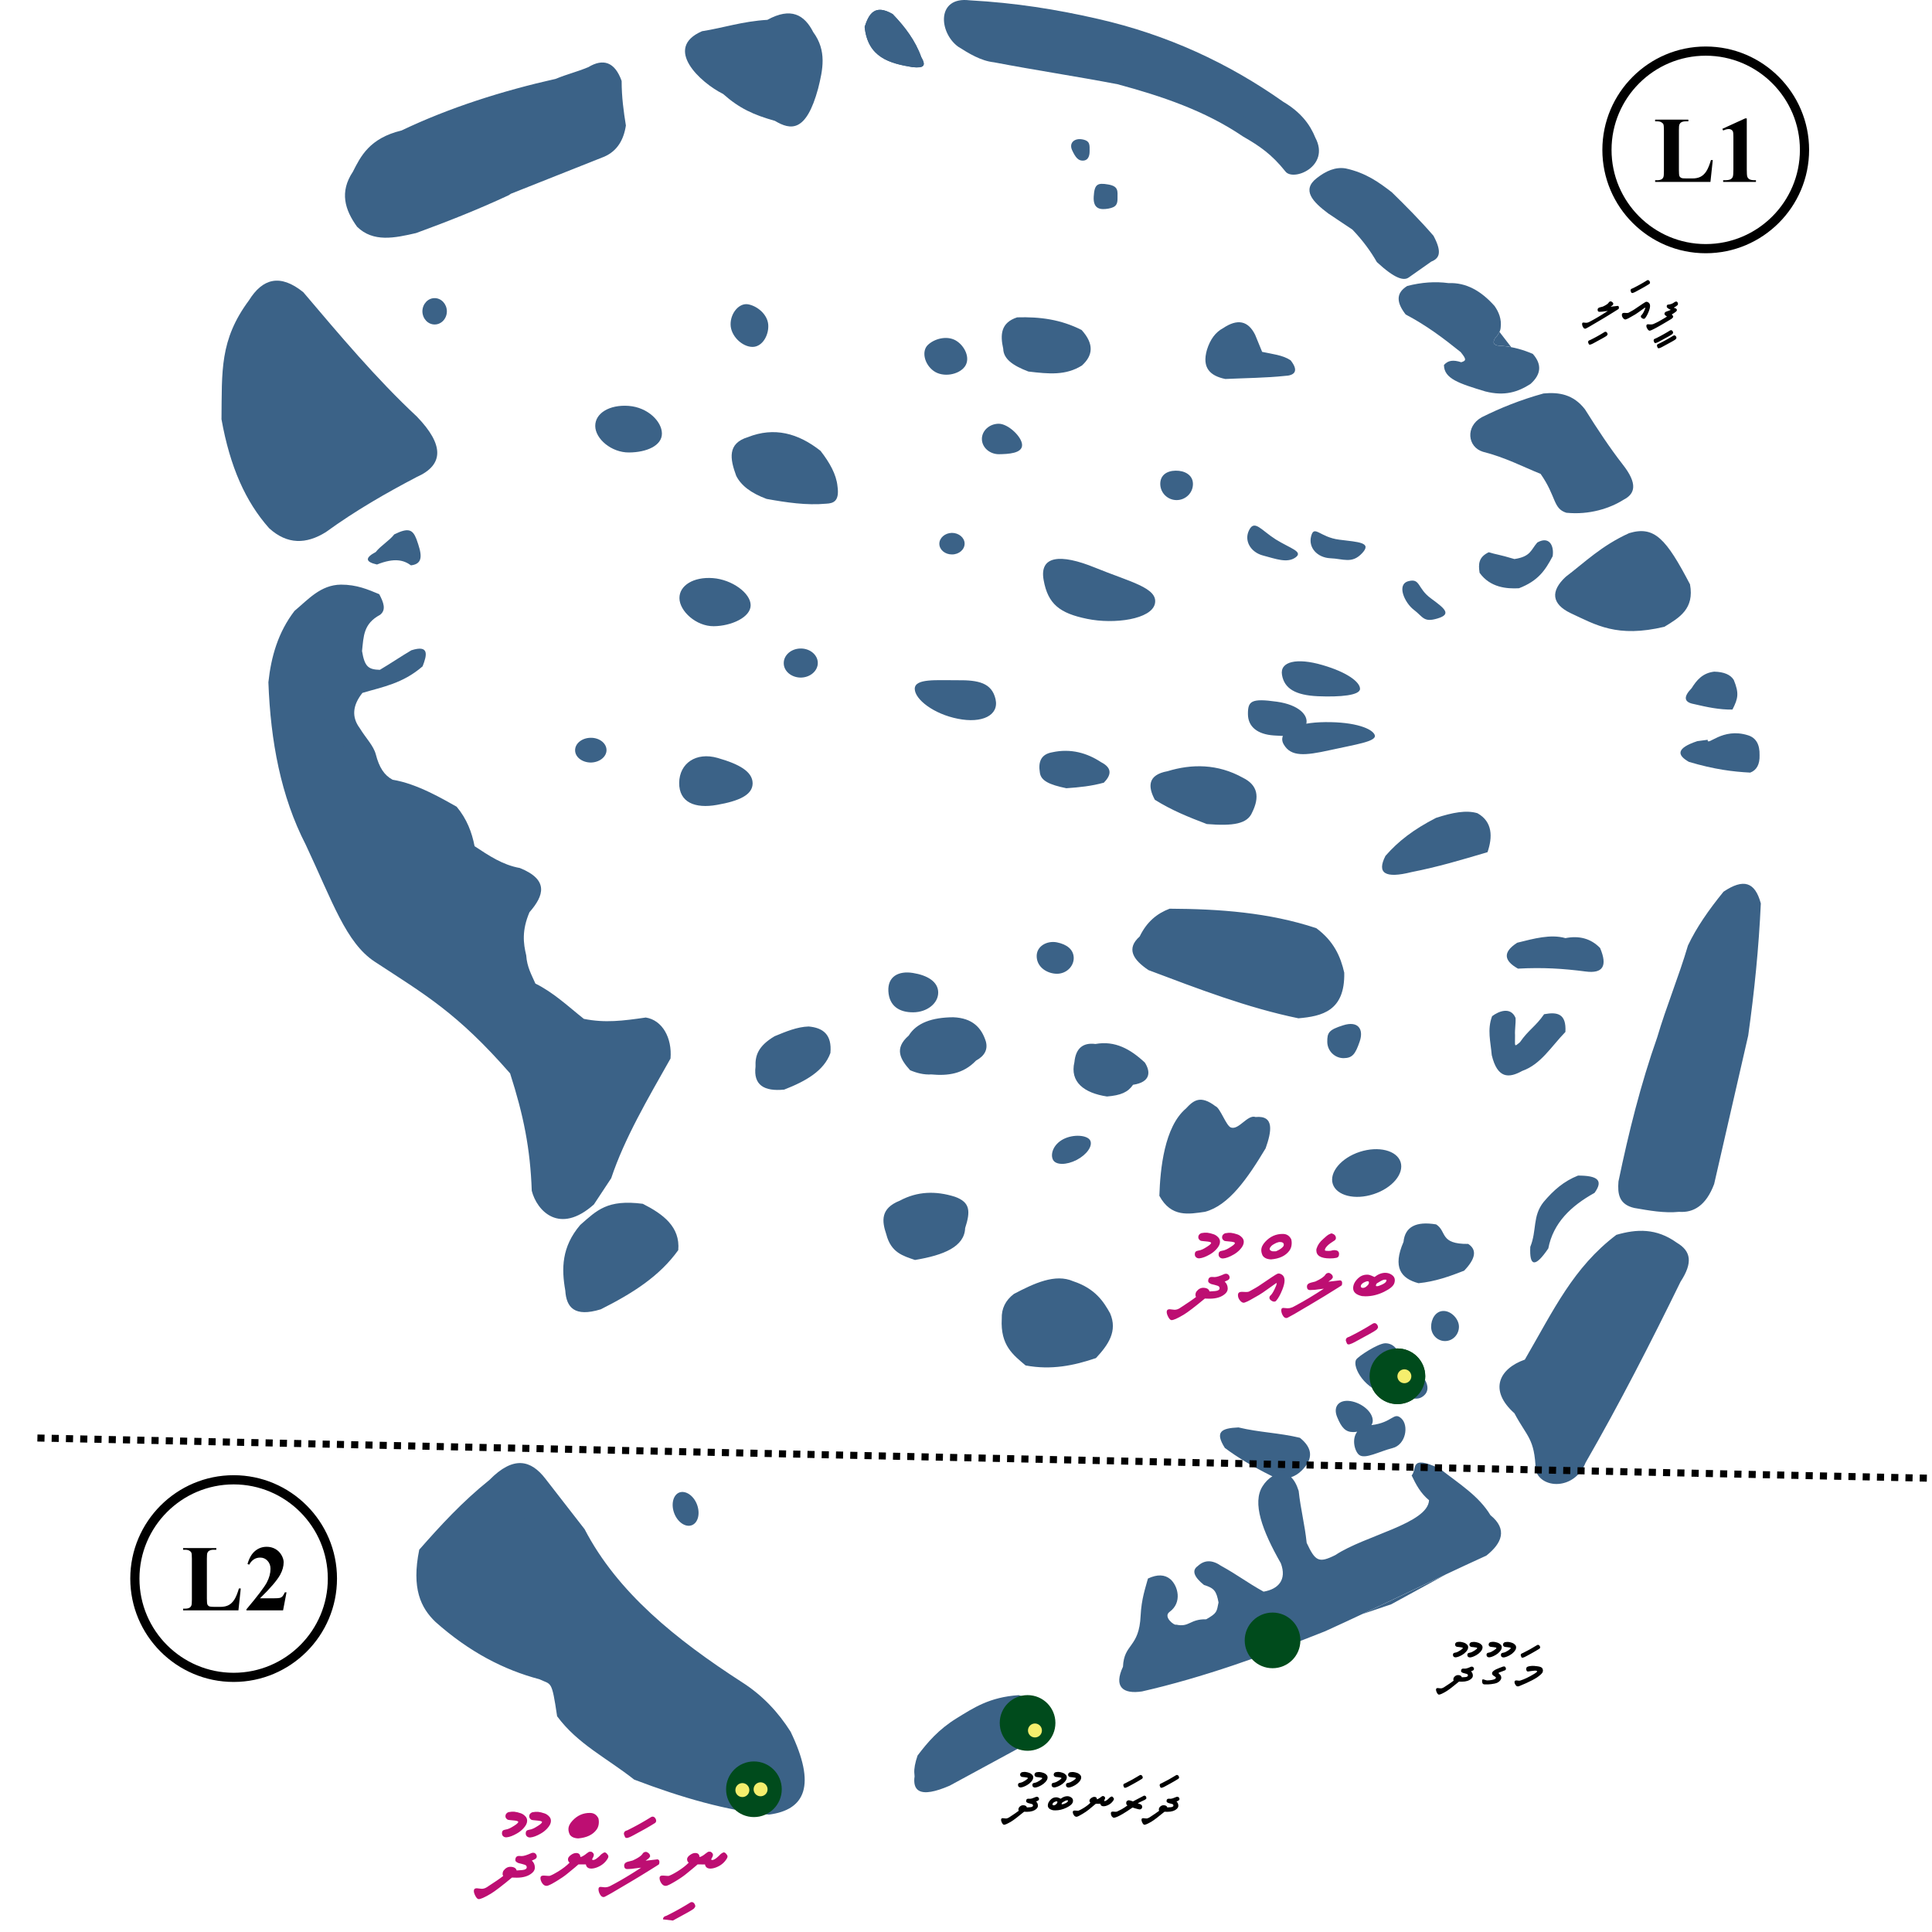 <svg xmlns="http://www.w3.org/2000/svg" xml:space="preserve" x="0" y="0" version="1.1" viewBox="0 0 1000 1000"><path d="M776.13 171.8c2.01 2.62 4.04 5.29 6.06 7.85-1.51-.27-3.04-.5-4.66-.62-3.61-.03-5.37-.82-3.84-3.76.96-1.08 1.87-2.21 2.44-3.47M462.05 7.28c-9.26-5.35-12.35-.12-14.51 6.63 1.58 15.82 12.87 18.89 24.76 20.84 6.07.59 7.11-.72 4.51-5.27-3-8.41-8.37-15.57-14.76-22.2m-87.76 41.36c8.42 7.48 15.77 10.81 26.78 13.91 8.2 4.85 16.16 6.17 22.38-16.68 2.45-9.82 4.6-19.58-2.53-29.26-4.55-8.96-11.53-13.04-23.72-6.34-13.09.79-22.62 4.13-33.84 5.89-20.25 8.77-.83 26.67 10.93 32.48m-69.78-13.88c7.72-4.66 13.74-2.73 17.25 7.15 0 8.41 1.04 15.82 2.2 23.05-1.16 7.55-4.55 13.24-11.21 16.14-16.09 6.36-32.21 12.75-48.3 19.18-.4.27-.77.5-1.19.79-15.94 7.43-31.9 13.72-47.88 19.56-11.09 2.57-22.16 4.93-30.54-3.24-6.38-8.83-9.18-18.02-2.18-28.52 3.99-7.85 8.52-17.33 25.17-21.33 24.98-11.91 52.11-20.47 79.83-26.74 6.61-2.67 10.24-3.34 16.85-6.04" fill="#3b6287" fill-rule="evenodd" clip-rule="evenodd"/><path d="M293.44 61.96c3.17.22 3.34 1.44 3.12 2.85-17.28 8.1-25.86 4.11-40.87 19.53-10.72 7.15-21.98 11.85-33.25 18.47-9.09 3.14-15.08 5.39-15.08-1.28 2.01-6.95 5.47-12.08 15.52-17.97 15.69-6.22 30.94-10.44 44.88-14.35 8.84-1.56 16.82-5.69 25.68-7.25m-164.55 93.46c6.98-11.21 16.04-13.91 28.09-4.18 18.88 22.23 37.58 44.58 58.82 64.41 14.06 14.56 14.04 25-.13 31.26-15.67 8.22-31.39 17.18-47.05 28.54-10.08 6.26-19.92 6.54-29.33-2.05-12.16-13.69-20.22-31.69-24.65-56.39.29-25-1.04-40.99 14.25-61.59" fill="#3b6287" fill-rule="evenodd" clip-rule="evenodd"/><path d="M156.82 177.06c-2.82-4.24.62-9.5 11.27-.08 15.44 11.81 24.18 25.64 31.59 39.81 9.24 13.82 12.3 21.27 4.23 25.52-2.38.64-19.33 9.7-19.46 9.55-9.46 1.64-16.81 2.33-18.88-11.21 2.82-7.7 3.57-15.1 1.69-29.66-1.03-11.65-4.8-22.92-10.44-33.93m224.22 69.18c-3.2-8.69-4.66-16.73 6.07-19.98 13.56-5.37 25.97-2.1 37.6 7.1 4.73 6.09 8.17 12.18 8.77 18.32 1.11 7.73-2.05 8.86-5.82 9.03-10.29.94-20.6-.62-30.87-2.47-8.01-2.97-13.25-6.93-15.75-12m138.23-65.71c-1.64-7.33-1.26-13.52 7.21-16.27 11.86-.34 22.55 1.07 33.36 6.54 6.59 7.28 5.87 13.25.13 18.41-8.32 5.18-16.98 4.38-27.67 3.09-8.25-3.14-12.88-6.58-13.03-11.77m-23.4-156.41c-10-7.4-11.21-26.06 5.99-23.96 23.79 1.31 44.93 4.68 66.48 9.63 35.89 8.17 67.55 22.9 95.85 42.88 9.11 5.39 13.88 11.74 16.64 18.61 7.89 14.9-11.61 22.9-15.57 17.38-7.1-8.84-13.2-13.02-21.86-18-19.76-13.42-42.1-20.89-64.95-27.06-21.44-4.11-42.53-7.25-64.01-11.36-6.81-.74-13.09-4.64-18.57-8.12" fill="#3b6287" fill-rule="evenodd" clip-rule="evenodd"/><path d="M525.38 23.39c-8.54-1.22-9.97-8.96.62-8.86 19.85 3.17 38.27 4.31 58.1 11.63 27.16 8.09 40.2 17.01 61.95 28.09 6.58 4.01 16.68 9.56 18.31 13.59-.5 1.26-4.11 1.01-7.95-1.04-13.32-7.16-23.88-11.81-37.18-18.96-15.94-8.41-34.6-14.58-60.52-19.7-10.04-1.36-20.88-4.07-33.33-4.75m162.08 87.07c-7.94-5.97-13.88-12.06-5.94-18.24 4.71-3.69 9.65-5.96 15.08-5.03 10.54 2.33 17.21 7.25 23.79 12.3 7.43 7.25 14.76 14.65 21.59 22.55 5.02 9.38 2.43 11.88-1.19 13.39-3.89 2.7-7.7 5.44-11.58 8.15-2.62 1.93-7.28.64-16.54-7.92-3.07-5.34-6.96-10.86-12.67-16.83-4.17-2.78-8.35-5.55-12.54-8.37m-37.82 62.78c-3.62-7.26-9.14-8.39-16.56-3.39-3.91 2.06-6.69 5.81-8.36 11.19-2.73 9.46 1.73 13.52 9.5 15.12 10.65-.49 21.24-.57 30.77-1.59 5.02-.17 7.48-2.47 3.02-8.09-4.03-2.72-9.61-3.24-14.73-4.36-1.23-2.92-2.43-5.91-3.64-8.88m123.92-14.89c-6.9-7.75-14.66-12.2-23.76-11.81-6.96-.94-14.04-.42-21.43 1.48-6.34 3.91-5.22 9.06-.79 14.76 10.87 5.72 19.53 12.28 28.47 19.46 2.89 3.62 3.07 4.43.27 5.25-4.09-1.34-6.83-1.01-8.93 1.43.03 7.11 7.87 9.58 21.36 13.67 10.08 2.6 16.96.27 23.39-3.82 5.62-5 6.02-10.2 1.24-15.6-4.7-2.01-9.76-3.56-15.87-4.14-3.61-.03-5.37-.81-3.83-3.74 1.51-1.73 2.95-3.56 3.07-5.82.5-4.26-.89-7.85-3.19-11.12m46.84 53.55c-6.04-7.85-13.57-8.99-21.48-8.24-12.16 3.36-22.55 7.62-32 12.32-8.56 4.78-7.33 15.4.59 17.84 11.69 2.95 20.86 7.84 29.9 11.46 8.2 11.68 6.33 17.94 13.31 20.12 12.01 1.21 22.68-2.32 29.71-6.78 5.87-3.02 7.42-8.17-.59-18.31-6.47-8.31-12.98-18.11-19.44-28.41m-24.69 68.9c5.92-3.39 8.79 1.26 7.95 7.1-3.88 7.33-7.47 12.73-17.45 16.58-6.29.34-14.88-.32-20.37-7.99-.7-4.48-.57-8.15 4.75-10.65 3.84 1.22 5.07 1.06 13.27 3.52 8.53-1.26 8.53-4.82 11.85-8.56m47.53-4.85c-14.41 6.54-22.95 15.12-32.82 22.6-8.05 7.48-7.21 14.08 2.42 18.76 13.32 6.21 24.16 12.92 48.66 7.11 7.73-4.7 15.6-9.31 13.24-21.98-12.35-23.62-18.41-30.42-31.5-26.49M269.08 449.28c-8.89-1.56-16.11-6.46-23.44-11.29-1.38-7.15-3.98-14.09-9.28-20.44-6.51-3.59-20.32-11.93-33.12-13.94-4.38-2.35-6.96-6.36-8.72-13.15-1.23-4.58-5-8.17-8.34-13.61-4.21-5.67-3.74-11.73 1.41-18.2 10.4-3.12 20.79-4.78 31.14-13.74 2.26-5.76 3.64-11.33-5.82-8.32-5.25 3.09-11.06 7.03-16.31 10.12-6.01-.17-7.87-1.68-9.21-9.73.84-7.72.67-14.09 9.35-18.76 3.31-2.57 1.75-6.54-.45-10.67-5.89-2.45-11.59-4.95-19.83-4.95-10.55.15-16.86 7.62-24.03 13.61-8.47 11.04-12.1 23.66-13.51 36.93 1.12 30.55 6.46 59.09 19.33 84.09 13.89 29.56 20.84 50.77 35.7 60.54 26.06 17.08 42.55 26.34 70.08 57.82 6.96 21.68 10.45 38.99 11.21 60.75 2.63 10.39 14.33 23 32.16 7.08 2.99-4.55 5.97-9.04 8.96-13.57 6.85-20.59 19.03-41.29 30.7-61.96.89-10.64-4.21-19.87-12.8-21.22-11.74 1.69-21.06 2.92-32.06.69-8.04-6.36-15.5-13.52-25.08-18.27-2-4.6-4.33-8.49-4.75-14.61-1.51-6.26-2.32-12.87 1.68-22.31 7.54-8.64 10.14-16.79-4.97-22.89" fill="#3b6287" fill-rule="evenodd" clip-rule="evenodd"/><path d="M166.87 345.55c.5-6.84 6.83-2.87 8.84 5.52.99 9.87-.57 9.6.47 19.53-1.12 17.78 7.16 27.52 12.25 38.22 13.56 16.83 27.95 28.72 46.49 33.02 12.33 6.76 21.79 13.1 27.55 21.36 1.76 9.14 1.27 17.2-1.38 24.14-2.16 5.42-5.27 6.78-14.85 2.08l-29.18-25.08c-16.26-14.65-26.24-27.35-34.38-40.6-6.71-13.74-12.5-27.5-13.89-43.57-1.26-11.97-.63-22.64-1.92-34.62m730.53 6.39c-1.68-2.73-5.05-4.18-10.15-4.29-6.07.72-9.08 4.45-11.68 8.57-4.35 4.48-3.99 7.25 1.17 8.19 6.66 1.56 13.32 3 19.97 2.85 3-5.83 3.46-8.53.69-15.32M462.05 7.28c-9.26-5.35-12.35-.12-14.51 6.63 1.58 15.82 12.87 18.89 24.73 20.84 6.11.59 7.15-.72 4.55-5.27-3.01-8.41-8.38-15.57-14.77-22.2m98.34 64.9c4.03.79 3.57 3.07 3.59 6.09.03 3.04-1.17 4.87-3.51 4.87-2.33.05-3.79-1.58-5.57-5.44-1.74-3.91 1.43-6.37 5.49-5.52m13.16 23.3c5.49.92 4.87 3.47 4.88 6.91.05 3.44-.72 4.85-4.8 5.6-4.04.69-7.89.28-7.53-6.17.38-6.54 1.94-7.28 7.45-6.34M684.39 344.2c13.1 3.78 19.56 8.89 19.56 12.33-.02 3.39-10.13 4.33-21.78 3.84-11.69-.52-17.4-3.99-18.61-11.02-1.22-7.02 7.73-8.97 20.83-5.15m-23.49 19c11.39 1.59 16.33 7 15.25 11.38 2.84-.5 6.09-.77 9.68-.81 15.77-.18 24.65 3.46 25.75 6.73 1.14 3.32-10.08 4.85-23.19 7.77-13.09 2.9-20.17 3.47-23.91-2.92-.91-1.53-1.04-3.09-.44-4.43-1.38-.03-2.92-.18-4.7-.25-8.42-.57-13.39-4.46-13.41-11.07-.02-6.64 1.56-8.3 14.97-6.4m-14.32-88.89c2.77-5.52 6.27.17 13.76 4.9 7.55 4.7 14.46 6.29 10.17 9.36-4.31 3.02-10.18.7-16.68-1.01-6.5-1.66-10.11-7.73-7.25-13.25m32.08 3.16c1.59-5.99 4.46.59 14.51 1.86 10.02 1.27 17.13 1.39 11.86 7-5.24 5.67-9.82 2.85-16.49 2.62-6.71-.34-11.49-5.49-9.88-11.48m50.33 23.35c6.27-1.66 4.5 3.66 11.63 8.88 7.11 5.22 10.92 8.15 3.54 10.39-7.37 2.25-7.53-.79-12.33-4.43-4.77-3.6-9.15-13.18-2.84-14.84m-513.42-21.73c-1.95-5.03-4.14-6.12-11.49-2.5-2.7 3.44-6.88 5.72-9.6 9.14-5.65 3-5.42 5.12.65 6.46 9.18-3.64 13.88-2.26 17.6.44 6.98-.83 5.34-6.51 2.84-13.54m392.94-35.47c4.68-.08 8.91 2.22 8.96 6.81.05 4.63-3.73 8.39-8.41 8.42-4.63.03-8.44-3.67-8.51-8.29-.04-4.57 3.33-6.87 7.96-6.94m-41.77 50.17c18 7.37 32.75 10.44 31.06 18.61-1.69 8.14-21.04 10.84-35.12 7.92-14.08-2.89-20.27-7.55-22.5-20.13-2.24-12.54 8.58-13.73 26.56-6.4m-49.85-74.46c4.85-.07 12.11 6.75 12.15 11.02.03 4.35-7.16 4.68-12 4.75-4.78 0-8.76-3.47-8.81-7.84-.03-4.32 3.88-7.89 8.66-7.93m-21.24 132.76c10.77-.12 17.73 1.36 19.65 9.82 1.9 8.42-7.06 12.63-19.5 10.12-12.43-2.43-22.26-9.98-22.32-15.47-.03-5.53 11.37-4.39 22.17-4.47m-81.24-16.42c4.87-.05 8.84 3.29 8.89 7.43.03 4.13-3.89 7.55-8.74 7.62-4.88.02-8.88-3.29-8.89-7.42-.05-4.21 3.88-7.59 8.74-7.63m78.29-59.85c3.59 0 6.54 2.47 6.59 5.52.02 3.1-2.87 5.64-6.51 5.64-3.61.05-6.56-2.43-6.58-5.5-.01-3.05 2.91-5.61 6.5-5.66m-167.3-65.73c9.9.74 17.15 8.04 17.21 14.26.08 6.28-7.85 9.8-17.03 9.85-9.11.08-17.45-7.06-17.48-13.72-.05-6.61 7.36-11.12 17.3-10.39m43.58 89.14c9.92.74 19.5 7.74 19.56 13.98.08 6.26-9.97 10.84-19.11 10.92-9.13.07-17.7-7.84-17.75-14.51-.07-6.61 7.33-11.14 17.3-10.39M224.92 154.31c3.47-.03 6.33 3 6.38 6.78.02 3.77-2.79 6.84-6.26 6.86-3.49.05-6.34-2.97-6.41-6.76 0-3.76 2.8-6.88 6.29-6.88m162.41 3.22c4.66.92 9.7 5.03 10.28 10.22.55 5.24-2.73 11.74-8.05 11.81-5.37.03-11.38-5.67-11.41-11.64-.06-5.93 4.5-11.3 9.18-10.39m92.97 20.97c3.47-3.27 9.8-4.87 14.35-2.3 4.56 2.6 7.87 9.13 4.76 13.51-3.12 4.33-11.29 5.77-16.11 2.33-4.83-3.43-6.46-10.28-3-13.54m364.88 472.64c7.97-2.77 14.16-1.02 13.49 7.03-7.03 12.52-14.06 25.12-21.09 37.65-7.52 18.88-17.37 33.99-28.15 47.55-8.96 5.99-11.8 3.14-12.33-6.96 6.14-12.1 10.35-15.86 16.58-19.38-1.95-7.2-4.35-14.11.2-24.56 7.12-15.62 14.47-31.02 31.3-41.33" fill="#3b6287" fill-rule="evenodd" clip-rule="evenodd"/><path d="M737.71 712.36c0 7.97-6.44 14.4-14.4 14.4-7.97 0-14.43-6.43-14.43-14.4 0-7.97 6.46-14.4 14.43-14.4 7.96 0 14.4 6.43 14.4 14.4" fill="#004b1c"/><path d="M878.54 383.61c-11.16 3.71-10.47 7.27-4.35 10.74 13.14 3.91 22.89 5.1 31.73 5.55 3.34-1.26 4.98-4.31 4.83-9.01.15-5.54-1.83-8.98-5.89-10.28-13.49-4.33-21.29 6.06-20.97 2.3-1.75.22-3.54.49-5.35.7m-113.83 37.3c7.92 4.43 7.89 12.35 5.23 20.17-13.96 4.13-25.4 7.57-39.36 10.32-13.64 3.42-18.1.62-13.46-8.41 6.64-7.6 14.46-13.64 26.16-19.66 8.58-2.78 15.61-4.14 21.43-2.42m20.6 67.04c-7.85 5.03-6.64 9.48.4 13.41 12.78-.69 23.29-.05 34.97 1.48 8.99 1.19 11.48-2.82 7.53-12.15-4.83-5.03-11.04-6.49-17.94-5.12-7.65-2.17-16.22.22-24.96 2.38m106.78-26.41c10.35-6.93 16.29-5.15 19.31 6.09-1.04 22.82-3.32 45.54-6.53 68.37-5.87 25.6-11.74 51.24-17.63 76.86-4.18 11.12-10.65 14.95-18.15 14.38-7.73.77-15.49-.67-23.2-2-8.05-1.85-8.67-7.52-8.17-13.74 5.25-25.25 11.49-50.32 20.05-74.58 4.76-16.12 11.16-31.39 15.92-47.55 4.45-9.37 10.71-18.38 18.4-27.83" fill="#3b6287" fill-rule="evenodd" clip-rule="evenodd"/><path d="M886.09 481.74c3.2-4.9 5.87-3.84 8.05 3.04-.02 16.63-.94 33.29-3.09 49.97-3.41 21.01-9.7 40.59-17.35 59.48-2.94 6.85-6.34 13.24-11.48 17.94-8.27 4.3-11.85 2.72-10.7-4.78 3.31-10.29 6.64-20.59 9.97-30.91 4.71-20.97 12.7-40.45 17.38-61.46 3.48-10.56 3.76-22.74 7.22-33.28m-86.86 43.21c6.83-1.27 11.58-.35 11.02 9.18-7.42 7.65-12.7 16.78-22.35 20.17-7.08 3.94-12.85 3.91-15.77-8.14-.6-7.01-2.43-13.19.17-20.18 3.51-2.67 9.65-5.03 12.15.89.17 3-.45 5.92-.27 8.93.05 5.87-.67 6.31 2.53 3.66 4.55-6.56 7.98-7.97 12.52-14.51m-193.85-54.61c-6.63 2.53-11.8 6.81-15.49 14.38-7.01 6.24-3.56 11.98 4.61 17.42 25.69 9.68 51.21 19.51 77.57 24.93 12.15-1.07 24.14-3.72 23.71-23.62-1.9-8.32-5.34-16.27-14.48-23.04-24.49-8.11-50.08-9.95-75.92-10.07m8.49 103.4c3.96-4.29 7.55-7.03 15.25-1.17 2.45.84 5.5 10.12 7.99 11.02 4.09 1.48 8.64-6.9 12.77-5.42 9.93-.96 8.25 7.58 5.2 16.21-9.33 15.54-19.03 29.6-31.39 32.85-8.25 1.16-17.45 3.1-23.61-8.29.44-13.85 2.55-35.7 13.79-45.2m222.76 65.41c10.5-3.04 20.67-3.56 31.31 4.09 7.4 4.38 8.32 10.32 1.91 20.18-15.49 31.66-31.53 63.02-49.16 93.66-5.82 14.56-23.27 13.51-25.82 3.81-.54-16.43-4.5-17.13-11.01-29.38-13.41-11.95-7.92-23.1 5.39-27.78 14.98-25.77 25.01-47.61 47.38-64.58m-19.86-30.67c10.13-.03 13.29 2.45 8.54 8.96-12.21 6.78-21.38 15.57-23.91 28.74-6.69 9.88-9.85 9.63-9.33-.82 3.49-8.57 1.01-15.86 6.93-23.26 5.17-6.1 10.43-10.7 17.77-13.62m-90.32 34.33c.75-7.77 6.41-10.82 16.9-9.06 5.67 3.62 1.61 10.25 16.58 10.1 4.63 2.99 3.91 7.6-2.1 13.86-7.48 2.92-15.05 5.64-23.61 6.48-9.08-2.41-13.52-8.18-7.77-21.38m-260.73-21.34c9.11-4.9 18.64-5.15 28.54-2.03 7.97 2.85 8.1 7.52 5.29 16.24-.37 9.6-11.02 14.01-25.96 16.48-6.11-2.1-12.4-3.74-14.85-13.27-2.32-6.9-3.09-13.41 6.98-17.42m-47.17-90.16c7.35.65 12.16 4.09 11.26 13.73-3.32 9.26-12.78 14.6-23.93 18.94-10.34 1.02-16.02-2.32-14.82-11.91-.25-5.59 1.26-10.62 9.87-15.72 5.96-2.46 11.68-4.86 17.62-5.04m-85.85 91.77c10.52 5.34 19.43 11.9 18.36 23.99-9.58 13.37-23.31 22.2-40.08 30.62-13.76 4.23-17.85-1.07-18.39-9.7-2-11.27-1.96-22.6 7.73-33.96 8.61-7.56 13.96-13.33 32.38-10.95m-44.97-77.79c2.62-7.65 6.14-8.04 15.62-4.51 3.96 6.56 10.45 11.31 12.7 19.06.24 8.41-2.94 12.3-5.3 19.03-5.25 4.65-9.8 4.43-13.62-.69-.03-5.17-.47-10.35-1.29-15.54-1.57-4.22-5.78-9.32-8.11-17.35m310.02-131.33c-3.64-6.76-3.79-12.9 6.54-14.78 12.48-3.82 25.96-3.91 39.04 3.39 7.8 3.84 8.67 10.07 4.8 17.9-2.5 6.01-9.8 7.15-23.47 6.06-9.63-3.65-18.39-7.22-26.91-12.57m-26.4-8.85c3.56-3.64 4.75-7.43-1.41-10.59-7.16-4.73-15.69-7.26-25.34-5.13-5.62.99-7.33 4.76-6.38 10.45.49 4.26 4.87 6.33 13.72 8.15 6.83-.48 12.99-1.1 19.41-2.88M471.08 553.95c-5.02-5.55-8.47-11.22-.72-17.94 4.11-6.66 12.21-9.4 23.05-9.48 9.97.4 14.65 5.42 16.88 12.58 1.09 4.13-.62 7.4-5.12 9.87-6.64 6.98-14.68 7.92-23.07 7.15-3.99.22-7.58-.73-11.02-2.18m85.04-4.23c.69-7.05 4.35-10.2 10.89-9.36 10.17-1.85 18.22 2.74 25.57 9.63 3.04 4.76 3.05 10.13-6.12 11.49-2.65 3.89-6.39 5.47-13.49 6.06-11.89-1.79-19.3-7.53-16.85-17.82m-31.37 120.04c10.52-5.52 21.43-10.67 30.74-6.59 11.56 3.81 15.86 10.8 19.09 16.58 4.03 9.28-.99 16.38-7.31 23.19-11.33 3.86-23.1 6.32-36.43 3.81-6.33-5.4-13.12-10.29-12.33-24.18-.18-5.26 1.93-9.5 6.24-12.81m222.35 8.8c3.93-.1 8 4.03 8.05 8.07.03 4.09-3.15 7.47-7.15 7.5-3.99.03-7.21-3.26-7.25-7.33-.06-4.08 2.36-8.24 6.35-8.24m-45.14 25.17c1.02-1.69 11.24-8.37 15.03-8.46 4.75-.03 7.43 4.06 8.94 10.2-.03-.15-.1-.32-.15-.49.4.17.82.37 1.21.57 10.65 5.25 14.24 12.7 10.34 16.51-3.93 3.81-7.5.89-19.03-.64-11.55-1.45-18.64-13.93-16.34-17.69m-2.9 21.48c5.86.96 11.43 5.57 11.48 10.1 0 .91-.29 1.69-.7 2.33 11.11-1.34 11.51-7.11 15.49-3.47 3.99 3.69 2.33 13.66-4.61 15.37-6.93 1.76-14.06 5.86-17.18 3.56-2.18-1.59-4.16-7.97-1.07-12.06-.74.12-1.44.2-2.08.2-3.86 0-5.96-2.11-8.27-7.73-2.34-5.64 1.07-9.23 6.94-8.3m4.76-129.02c9.7-3.12 19.11-.77 21.11 5.25 1.96 6.02-4.3 13.54-13.99 16.66-9.63 3.17-19.11.77-21.09-5.25-1.95-6.01 4.34-13.52 13.97-16.66m-8.53-65.52c7.57-2.38 10.72 1.91 8.47 8.46-2.23 6.46-3.71 8.51-8.29 8.57-4.66 0-8.46-3.79-8.47-8.47-.05-4.68.74-6.21 8.29-8.56m-144.94 58.97c5.27-2.73 12.45-2.13 13.93.65 1.43 2.79-1.69 7.32-7.01 10.1-5.3 2.73-10.79 2.7-12.23-.07-1.47-2.78 0-7.9 5.31-10.68m-77.83-86.04c7.4 1.17 13.05 4.48 13.09 10.07.07 5.64-5.74 10.25-12.89 10.3-7.2.08-12.47-3.21-12.9-10.92-.41-7.69 5.35-10.63 12.7-9.45m74.52-15.84c5.03 1.01 8.64 3.59 8.72 8.07.02 4.43-3.84 8.15-8.59 8.19-4.75.02-10.23-3.02-10.57-8.64-.37-5.66 5.4-8.63 10.44-7.62m-175.6-95.45c11.11 3.17 18.05 7.03 18.12 13.09.03 6.09-7.11 9.23-18.46 11.21-11.33 2.03-19.65-1.24-19.56-11.43.13-10.13 8.79-16.06 19.9-12.87m-65.71-10.43c4.51-.07 8.17 2.8 8.2 6.33.03 3.51-3.61 6.39-8.07 6.48-4.51 0-8.19-2.8-8.19-6.36-.02-3.53 3.57-6.4 8.06-6.45" fill="#3b6287" fill-rule="evenodd" clip-rule="evenodd"/><path d="M737.7 712.35c0 7.97-6.44 14.41-14.4 14.41-7.97 0-14.41-6.44-14.41-14.41s6.44-14.4 14.41-14.4c7.96.01 14.4 6.43 14.4 14.4" fill="#004b1c"/><path d="M527.29 877.41c13.17 3.79 14.23 9.51 13.51 15.5-16.43 8.96-32.84 17.85-49.29 26.8-14.93 6.39-21.74 4.08-16.58-11.04 5.17-6.85 10.89-13.57 20.35-19.38 8.61-5.27 16.83-10.87 32.01-11.88m221.1-62.48-28.24 15.42-14.97 5.08c14.59-6.83 28.65-13.62 43.21-20.5" fill="#3b6287" fill-rule="evenodd" clip-rule="evenodd"/><path d="M745.12 760.09c-15.99-7.35-11.41.29-14.46 3.59 2.22 4.7 4.65 9.24 9.01 12.83-.6 12.1-33.22 18.22-48.46 28.37-8.64 4.33-10.4 3.25-14.88-6.31-.96-9.38-3.14-17.47-4.14-26.88-1.06-3.37-2.4-5.65-3.91-7.08 1.98-.69 3.84-1.8 5.47-3.46 5.77-5.69 6.09-11.34-.92-16.95-10.74-2.6-21.02-2.77-31.79-5.37-9.18.39-12.25 2.38-7.06 10.62 6.48 4.85 14.51 9.7 24.19 14.5.13.03.29.07.4.17-1.95 1.21-3.77 3.05-5.07 5.15-5.44 8.54-.27 22.8 9.45 39.86 3.25 8.64-1.41 13.44-8.93 14.7-8.77-4.87-13.2-8.51-22.01-13.37-4.6-3.16-8.59-3.12-12.06.13-3.15 2.2-2.1 5.5 3.24 9.8 5.35 1.63 6.41 3.17 7.52 9.04-.99 4.87-.71 5.47-6.38 8.71-8.52-.17-8.69 4.28-15.52 2.77-.89.65-7-4.03-3.44-6.61 6.64-4.83 4.38-13.46.39-16.93-2.94-2.45-6.81-2.58-11.59-.32-1.27 4.71-3.36 10.54-3.78 19.09-.74 16.9-8.62 14.35-9.14 26.54-4.87 10.39-.13 14.29 9.85 12.8 31.59-7.2 63.15-18.57 94.76-31.14 29.01-13.17 54.48-25.96 83.47-39.16 8.05-6.38 11.12-13.59 2.13-20.92-6.06-10.02-16.14-16.2-26.34-24.17M527.29 882.05c13.17 3.78 14.23 9.46 13.51 15.49-16.43 8.91-32.84 17.78-49.29 26.74-14.93 6.44-21.74 4.13-16.58-10.97 5.17-6.86 10.89-13.57 20.35-19.4 8.61-5.27 16.83-10.82 32.01-11.86m-224.7-90.55c17.05 32.82 47.37 57.16 81.44 79.19 10.64 6.78 18.81 15.55 25.18 25.62 13.37 27.75 7.65 40.47-11.21 42.92-21.49-1.96-45.02-8.69-69.76-18.12-14.21-11.22-29.23-18.36-39.88-32.78-2.82-19.06-2.95-16.16-9.16-19.16-18.46-4.87-36.32-14.13-53.81-29.68-7.55-7.25-12.5-17.26-8.39-37.38 10.91-12.42 22.18-24.73 36.29-36.06 12.58-12.84 21.59-10.28 28.99-.7 6.77 8.72 13.53 17.46 20.31 26.15" fill="#3b6287" fill-rule="evenodd" clip-rule="evenodd"/><path d="M277.71 792.29c-9.16-12.55-23.31-10.91-22.35 1.06-1.48 10.37 11.14 25.27 25.79 40.82 26.85 25.81 49.8 44.76 91.59 67.26 7.48-1.19 13-1.39 4.36-10.99-9.88-7.8-22.58-16.74-32.47-24.58-17.28-9.97-23.84-23.49-35.44-32.28-12.2-17.75-25-25.99-31.48-41.29m73.91-19.78c3.27-1.17 7.37 1.56 9.14 6.21 1.76 4.66.59 9.46-2.65 10.72-3.29 1.26-7.38-1.56-9.13-6.17-1.76-4.68-.57-9.5 2.64-10.76" fill="#3b6287" fill-rule="evenodd" clip-rule="evenodd"/><path d="M673.08 849.06c0 7.99-6.44 14.41-14.41 14.41s-14.41-6.43-14.41-14.41c0-7.95 6.44-14.4 14.41-14.4s14.41 6.45 14.41 14.4m-126.8 42.73c0 7.99-6.44 14.41-14.41 14.41s-14.41-6.43-14.41-14.41c0-7.95 6.44-14.4 14.41-14.4s14.41 6.45 14.41 14.4m-141.64 34.33c0 7.97-6.46 14.4-14.41 14.4-7.97 0-14.41-6.43-14.41-14.4 0-7.97 6.44-14.4 14.41-14.4 7.95 0 14.41 6.43 14.41 14.4" fill="#004b1c"/><path d="M387.85 926.55c0 2-1.61 3.59-3.61 3.59a3.58 3.58 0 0 1-3.59-3.59c0-2 1.61-3.61 3.59-3.61 2 0 3.61 1.61 3.61 3.61m9.43-.4c0 2-1.61 3.59-3.61 3.59a3.58 3.58 0 0 1-3.59-3.59c0-2 1.61-3.61 3.59-3.61 2 .01 3.61 1.62 3.61 3.61m142.01-30.45c0 2-1.61 3.59-3.61 3.59a3.58 3.58 0 0 1-3.59-3.59c0-2 1.61-3.61 3.59-3.61 2 0 3.61 1.62 3.61 3.61" fill="#f5ee6d"/><path d="m886.53 82.86-1.21 11.31H856.7v-.88h1.07c.93 0 1.69-.17 2.26-.5.41-.22.73-.61.95-1.15.17-.38.26-1.38.26-2.99v-21.2c0-1.65-.09-2.68-.26-3.09-.18-.41-.53-.77-1.07-1.08-.52-.31-1.25-.47-2.15-.47h-1.07v-.88h17.19v.88h-1.4c-.93 0-1.69.17-2.25.5-.42.22-.74.61-.97 1.14-.18.39-.26 1.38-.26 3v20.54c0 1.65.09 2.7.28 3.15.2.45.57.79 1.12 1.01.39.15 1.35.21 2.88.21h2.69c1.71 0 3.14-.29 4.28-.9 1.15-.6 2.13-1.55 2.97-2.85.83-1.3 1.61-3.22 2.36-5.75h.95zm17.6-21.59v26.36c0 1.98.08 3.24.26 3.79.17.55.53.99 1.09 1.34.56.34 1.44.52 2.66.52h.74v.88H891.9v-.88h.85c1.38 0 2.37-.16 2.95-.48.59-.32.98-.75 1.19-1.31.21-.56.31-1.84.31-3.88V70.92c0-1.49-.07-2.42-.21-2.79-.14-.38-.41-.69-.79-.95-.39-.26-.84-.39-1.34-.39-.81 0-1.79.25-2.95.76l-.43-.86 11.86-5.42h.79z"/><path d="M882.88 131.08c-29.5 0-53.5-24-53.5-53.5s24-53.51 53.5-53.51 53.51 24 53.51 53.51-24.01 53.5-53.51 53.5zm0-102.25c-26.88 0-48.75 21.87-48.75 48.75s21.87 48.75 48.75 48.75c26.89 0 48.75-21.87 48.75-48.75.01-26.89-21.86-48.75-48.75-48.75zM124.62 822.19l-1.21 11.32H94.78v-.88h1.07c.93 0 1.69-.16 2.26-.49.41-.23.73-.61.95-1.15.17-.38.26-1.38.26-3v-21.2c0-1.65-.09-2.67-.26-3.1-.18-.41-.53-.77-1.07-1.08-.52-.29-1.25-.46-2.15-.46h-1.07v-.88h17.19v.88h-1.4c-.93 0-1.69.16-2.25.51-.42.21-.74.59-.97 1.13-.18.38-.26 1.38-.26 3v20.55c0 1.64.09 2.69.28 3.15.2.46.57.79 1.12 1.02.39.13 1.35.21 2.88.21h2.69c1.71 0 3.14-.31 4.28-.9 1.15-.61 2.13-1.56 2.97-2.87.83-1.29 1.61-3.21 2.36-5.75h.96zm21.9 11.32h-18.97v-.52c5.82-6.93 9.35-11.58 10.59-13.98 1.25-2.39 1.87-4.74 1.87-7.01 0-1.67-.52-3.05-1.55-4.15-1.03-1.11-2.29-1.65-3.78-1.65-2.44 0-4.33 1.21-5.69 3.65l-.88-.31c.85-3.03 2.15-5.29 3.9-6.75 1.74-1.46 3.75-2.18 6.04-2.18 1.63 0 3.12.38 4.46 1.13 1.35.77 2.4 1.82 3.16 3.13.76 1.33 1.15 2.57 1.15 3.72 0 2.11-.59 4.26-1.76 6.42-1.61 2.93-5.1 7.03-10.49 12.27h6.96c1.71 0 2.83-.08 3.34-.21.52-.15.94-.39 1.27-.72.34-.34.77-1.07 1.31-2.16h.85l-1.78 9.32z"/><path d="M120.93 870.57c-29.5 0-53.5-24-53.5-53.5 0-29.51 24-53.51 53.5-53.51s53.5 24 53.5 53.51c-.01 29.5-24 53.5-53.5 53.5zm0-102.25c-26.88 0-48.75 21.87-48.75 48.76 0 26.87 21.87 48.75 48.75 48.75s48.75-21.87 48.75-48.75c-.01-26.89-21.87-48.76-48.75-48.76z"/><path d="M730.51 712.36c0 2-1.61 3.59-3.61 3.59-1.98 0-3.61-1.59-3.61-3.59 0-2 1.63-3.61 3.61-3.61 1.99 0 3.61 1.61 3.61 3.61" fill="#f5ee6d"/><path d="m1032.57 767.66-2.06-.05.08-3.64 2.06.05-.08 3.64zm-5.76-.11-3.69-.08.08-3.64 3.69.08-.08 3.64zm-7.38-.17-3.69-.08.08-3.64 3.69.08-.08 3.64zm-7.37-.16-3.69-.07.07-3.64 3.69.07-.07 3.64zm-7.38-.15-3.69-.08.08-3.64 3.69.08-.08 3.64zm-7.39-.16-3.69-.08.08-3.64 3.69.08-.08 3.64zm-7.38-.15-3.69-.08.08-3.64 3.69.08-.08 3.64zm-7.38-.16-3.69-.08.08-3.64 3.69.08-.08 3.64zm-7.37-.17-3.69-.07.07-3.64 3.69.07-.07 3.64zm-7.39-.15-3.69-.08.08-3.64 3.69.08-.08 3.64zm-7.37-.16-3.69-.07.07-3.64 3.69.07-.07 3.64zm-7.39-.15-3.69-.08.08-3.64 3.69.08-.08 3.64zm-7.39-.16-3.69-.08.08-3.64 3.69.08-.08 3.64zm-7.38-.15-3.69-.08.08-3.64 3.69.08-.08 3.64zm-7.38-.16-3.69-.08.08-3.64 3.69.08-.08 3.64zm-7.37-.17-3.69-.07.07-3.64 3.69.07-.07 3.64zm-7.39-.14-3.69-.08.08-3.64 3.69.08-.08 3.64zm-7.37-.17-3.69-.08.08-3.64 3.69.08-.08 3.64zm-7.39-.15-3.69-.08.08-3.64 3.69.08-.08 3.64zm-7.38-.16-3.69-.08.08-3.64 3.69.08-.08 3.64zm-7.38-.15-3.69-.08.08-3.64 3.69.08-.08 3.64zm-7.38-.16-3.69-.08.08-3.64 3.69.08-.08 3.64zm-7.37-.16-3.69-.07.07-3.64 3.69.07-.07 3.64zm-7.39-.15-3.69-.08.08-3.64 3.69.08-.08 3.64zm-7.38-.17-3.69-.08.08-3.64 3.69.08-.08 3.64zm-7.39-.14-3.69-.08.08-3.64 3.69.08-.08 3.64zm-7.38-.17-3.69-.08.08-3.64 3.69.08-.08 3.64zm-7.37-.16-3.69-.07.07-3.64 3.69.07-.07 3.64zm-7.39-.15-3.69-.08.08-3.64 3.69.08-.08 3.64zm-7.37-.16-3.69-.07.07-3.64 3.69.07-.07 3.64zm-7.39-.15-3.69-.08.08-3.64 3.69.08-.08 3.64zm-7.38-.16-3.69-.08.08-3.64 3.69.08-.08 3.64zm-7.38-.15-3.69-.08.08-3.64 3.69.08-.08 3.64zm-7.38-.16-3.69-.08.08-3.64 3.69.08-.08 3.64zm-7.37-.17-3.69-.07.07-3.64 3.69.07-.07 3.64zm-7.39-.15-3.69-.08.08-3.64 3.69.08-.08 3.64zm-7.38-.16-3.69-.08.08-3.64 3.69.08-.08 3.64zm-7.39-.15-3.69-.08.08-3.64 3.69.08-.08 3.64zm-7.38-.16-3.69-.08.08-3.64 3.69.08-.08 3.64zm-7.38-.15-3.69-.08.08-3.64 3.69.08-.08 3.64zm-7.38-.16-3.69-.08.08-3.64 3.69.08-.08 3.64zm-7.37-.17-3.69-.07.07-3.64 3.69.07-.07 3.64zm-7.38-.14-3.69-.08.08-3.64 3.69.08-.08 3.64zm-7.39-.17-3.69-.08.08-3.64 3.69.08-.08 3.64zm-7.38-.14-3.69-.08.08-3.64 3.69.08-.08 3.64zm-7.38-.17-3.69-.08.08-3.64 3.69.08-.08 3.64zm-7.37-.16-3.69-.07.07-3.64 3.69.07-.07 3.64zm-7.39-.15-3.69-.08.08-3.64 3.69.08-.08 3.64zm-7.37-.16-3.69-.07.07-3.64 3.69.07-.07 3.64zm-7.39-.15-3.69-.08.08-3.64 3.69.08-.08 3.64zm-7.39-.17-3.69-.08.08-3.64 3.69.08-.08 3.64zm-7.38-.14-3.69-.08.08-3.64 3.69.08-.08 3.64zm-7.38-.17-3.69-.08.08-3.64 3.69.08-.08 3.64zm-7.37-.16-3.69-.07.07-3.64 3.69.07-.07 3.64zm-7.39-.15-3.69-.08.08-3.64 3.69.08-.08 3.64zm-7.38-.16-3.69-.08.08-3.64 3.69.08-.08 3.64zm-7.38-.15-3.69-.08.08-3.64 3.69.08-.08 3.64zm-7.38-.16-3.69-.08.08-3.64 3.69.08-.08 3.64zm-7.38-.15-3.69-.08.08-3.64 3.69.08-.08 3.64zm-7.38-.16-3.69-.08.08-3.64 3.69.08-.08 3.64zm-7.37-.17-3.69-.07.07-3.64 3.69.07-.07 3.64zm-7.39-.15-3.69-.08.08-3.64 3.69.08-.08 3.64zm-7.39-.16-3.69-.08.08-3.64 3.69.08-.08 3.64zm-7.38-.15-3.69-.08.08-3.64 3.69.08-.08 3.64zm-7.38-.16-3.69-.08.08-3.64 3.69.08-.08 3.64zm-7.37-.16-3.69-.07.07-3.64 3.69.07-.07 3.64zm-7.39-.15-3.69-.08.08-3.64 3.69.08-.08 3.64zm-7.37-.17-3.69-.07.07-3.64 3.69.07-.07 3.64zm-7.39-.14-3.69-.08.08-3.64 3.69.08-.08 3.64zm-7.38-.17-3.69-.08.08-3.64 3.69.08-.08 3.64zm-7.38-.14-3.69-.08.08-3.64 3.69.08-.08 3.64zm-7.38-.17-3.69-.08.08-3.64 3.69.08-.08 3.64zm-7.37-.16-3.69-.07.07-3.64 3.69.07-.07 3.64zm-7.39-.15-3.69-.08.08-3.64 3.69.08-.08 3.64zm-7.38-.16-3.69-.08.08-3.64 3.69.08-.08 3.64zm-7.39-.15-3.69-.08.08-3.64 3.69.08-.08 3.64zm-7.38-.17-3.69-.08.08-3.64 3.69.08-.08 3.64zm-7.38-.14-3.69-.08.08-3.64 3.69.08-.08 3.64zm-7.38-.17-3.69-.08.08-3.64 3.69.08-.08 3.64zm-7.37-.16-3.69-.07.07-3.64 3.69.07-.07 3.64zm-7.39-.15-3.69-.08.08-3.64 3.69.08-.08 3.64zm-7.38-.16-3.69-.08.08-3.64 3.69.08-.08 3.64zm-7.38-.15-3.69-.08.08-3.64 3.69.08-.08 3.64zm-7.38-.16-3.69-.08.08-3.64 3.69.08-.08 3.64zm-7.37-.17-3.69-.07.07-3.64 3.69.07-.07 3.64zm-7.39-.14-3.69-.08.08-3.64 3.69.08-.08 3.64zm-7.38-.17-3.69-.07.07-3.64 3.69.07-.07 3.64zm-7.39-.15-3.69-.08.08-3.64 3.69.08-.08 3.64zm-7.38-.16-3.68-.08.08-3.64 3.69.08-.09 3.64zm-7.38-.15-3.69-.08.08-3.64 3.69.08-.08 3.64zm-7.37-.16-3.69-.08.08-3.64 3.69.08-.08 3.64zm-7.37-.16-3.69-.07.07-3.64 3.69.07-.07 3.64zm-7.39-.15-3.69-.08.08-3.64 3.69.08-.08 3.64zm-7.39-.17-3.69-.08.08-3.64 3.69.08-.08 3.64zm-7.38-.14-3.69-.08.08-3.64 3.69.08-.08 3.64zm-7.38-.17-3.69-.08.08-3.64 3.69.08-.08 3.64zm-7.38-.14-3.69-.08.08-3.64 3.69.08-.08 3.64zm-7.38-.17-3.69-.08.08-3.64 3.69.08-.08 3.64zm-7.37-.16-3.69-.07.07-3.64 3.69.07-.07 3.64zm-7.39-.15-3.69-.08.08-3.64 3.69.08-.08 3.64zm-7.39-.16-3.69-.08.08-3.64 3.69.08-.08 3.64zm-7.38-.15-3.69-.08.08-3.64 3.69.08-.08 3.64zm-7.37-.17-3.69-.08.08-3.64 3.69.08-.08 3.64zm-7.37-.16-3.69-.07.07-3.64 3.69.07-.07 3.64zm-7.39-.15-3.69-.08.08-3.64 3.69.08-.08 3.64zm-7.38-.16-3.69-.07.07-3.64 3.69.07-.07 3.64zm-7.39-.15-3.69-.08.08-3.64 3.69.08-.08 3.64zm-7.38-.16-3.69-.08.08-3.64 3.69.08-.08 3.64zm-7.38-.15-3.69-.08.08-3.64 3.69.08-.08 3.64zm-7.38-.16-3.69-.08.08-3.64 3.69.08-.08 3.64zm-7.37-.17-3.69-.07.07-3.64 3.69.07-.07 3.64zm-7.39-.14-3.69-.08.08-3.64 3.69.08-.08 3.64zm-7.39-.17-3.69-.08.08-3.64 3.69.08-.08 3.64zm-7.38-.15-3.69-.08.08-3.64 3.69.08-.08 3.64zm-7.37-.16-3.69-.08.08-3.64 3.69.08-.08 3.64zm-7.38-.15-3.69-.08.08-3.64 3.69.08-.08 3.64zm-7.38-.16-3.69-.08.08-3.64 3.69.08-.08 3.64zm-7.38-.16-3.69-.07.07-3.64 3.69.07-.07 3.64zm-7.39-.15-3.69-.08.08-3.64 3.69.08-.08 3.64zm-7.38-.17-3.69-.08.08-3.64 3.69.08-.08 3.64zm-7.38-.14-3.69-.08.08-3.64 3.69.08-.08 3.64zm-7.38-.17-3.69-.08.08-3.64 3.69.08-.08 3.64zm-7.37-.16-3.69-.07.07-3.64 3.69.07-.07 3.64zm-7.39-.15-3.69-.08.08-3.64 3.69.08-.08 3.64zm-7.38-.16-3.69-.07.07-3.64 3.69.07-.07 3.64zm-7.39-.15-3.69-.08.08-3.64 3.69.08-.08 3.64zm-7.37-.16-3.69-.08.08-3.64 3.69.08-.08 3.64zm-7.38-.15-3.69-.08.08-3.64 3.69.08-.08 3.64zm-7.38-.16-3.69-.08.08-3.64 3.69.08-.08 3.64zm-7.38-.17-3.69-.07.07-3.64 3.69.07-.07 3.64zm-7.38-.15-3.7-.08.08-3.64 3.69.08-.07 3.64zm-7.39-.16-3.69-.08.08-3.64 3.69.08-.08 3.64zm-7.38-.15-3.69-.08.08-3.64 3.69.08-.08 3.64zm-7.38-.16-3.69-.08.08-3.64 3.69.08-.08 3.64zm-7.38-.15-3.69-.08.08-3.64 3.69.08-.08 3.64zm-7.38-.16-3.69-.08.08-3.64 3.69.08-.08 3.64zm-7.38-.17-3.69-.07.07-3.64 3.69.07-.07 3.64zm-7.39-.14-3.69-.08.08-3.64 3.69.08-.08 3.64zm806.36-584.9c-.71.05-1.2.07-1.46.07-.65 0-.98-.36-.98-1.08 0-.6.4-1.01 1.19-1.22l1.44-.37c1.67-.75 2.72-1.47 3.13-2.14.24-.38.61-.57 1.11-.57.16.03.36.13.61.3.45.31.65.7.61 1.17-.2.32-.39.54-.56.67-.43.32-.7.53-.83.62 2.03-.23 3.25-.37 3.67-.43.43.06.64.33.64.82 0 .4-.07.66-.21.8l-.83.53c-3.19 2.01-5.97 3.71-8.35 5.11-2.78 1.64-4.63 2.73-5.54 3.27-.55.32-1.25.7-2.09 1.14-.15.08-.3.12-.46.12-.44 0-.82-.31-1.14-.92-.28-.52-.42-1.03-.42-1.51 0-.49.21-.73.64-.73.16 0 .39.02.69.05.3.03.53.05.69.05.49 0 .93-.09 1.32-.27.06-.02.1-.03.12-.05h.01v.02c.01-.01.02-.02.04-.03l1.17-.62c2.61-1.4 5.49-3.12 8.63-5.18-1.4.18-2.35.3-2.84.38zm1.61 10.41c.3 0 .55.14.77.42.22.28.33.58.33.88 0 .16-.15.41-.46.76-.33.27-1.12.75-2.38 1.44l-4.16 2.27c-.81.45-1.37.7-1.66.77-.17.08-.34.12-.5.12-.29 0-.48-.1-.56-.3-.24-.54-.36-.87-.36-.96 0-.57.34-.94 1.01-1.1 2.49-1.22 4.98-2.6 7.45-4.14.17-.11.35-.16.52-.16zm19.93-10.56c.45-.9.67-1.51.67-1.84 0-.09-.02-.13-.07-.13-.02 0-.04.01-.07.03-.62.44-1.34.94-2.14 1.52-1.6 1.16-2.69 1.9-3.25 2.21l-2.69 1.53c-.64.37-1.25.64-1.81.83-.09.03-.18.04-.28.04-.32 0-.64-.17-.98-.52-.53-.56-.8-1.18-.8-1.87 0-.26.06-.48.19-.67.2-.23.55-.34 1.05-.34.15 0 .36.01.65.02.28.02.5.02.65.02.31 0 .57-.03.8-.09.1-.05.17-.08.21-.09l.65-.36c1.08-.59 1.81-1.01 2.18-1.26l4.08-2.75c1.08-.72 1.74-1.12 1.97-1.19.35-.1.74-.02 1.17.24.64.38.97.99.97 1.86 0 .77-.22 1.72-.67 2.85-.65 1.65-1.33 2.86-2.02 3.61-.13.14-.31.21-.55.21-.31 0-.62-.12-.95-.36-.37-.26-.55-.53-.55-.82 0-.3.09-.53.28-.7.4-.35.83-1.01 1.31-1.98zm2.03-16.17c.3 0 .55.14.77.42.22.28.33.58.33.88 0 .31-.15.55-.45.74-1.18.74-2.5 1.52-3.96 2.32l-2.58 1.41c-.82.45-1.38.7-1.66.77-.17.08-.34.12-.5.12-.29 0-.48-.1-.56-.3-.24-.54-.36-.87-.36-.96 0-.57.34-.94 1.01-1.1 2.49-1.22 4.98-2.6 7.45-4.14a.95.95 0 0 1 .51-.16zm8.59 17.46c0-.58.39-1 1.16-1.25.68-.22 1.39-.5 2.12-.83-.45-.21-.8-.39-1.07-.55-.58-.36-.91-.64-.97-.85-.09-.3-.08-.57.01-.82.11-.29.32-.45.62-.48 1.19-.11 2.22-.48 3.09-1.11.44-.32.83-.48 1.19-.48.08 0 .14.01.19.04.3.19.5.43.59.73.03.09.04.34.04.74-.01 0-.04.05-.1.15-.12.2-.29.36-.5.48-.21.18-.36.3-.46.36-.36.22-.56.34-.61.37-.27.15-.4.26-.4.33.01.03.09.06.25.1.85.24 1.28.61 1.28 1.11 0 .09-.06.25-.18.48-.23.25-.41.42-.55.52-.64.48-1.13.8-1.47.98-.32.24-.48.32-.48.25.01.05.16.22.45.5.16.24.26.39.3.46.01.07.01.13.01.19 0 .42-.41.87-1.22 1.37-6.37 3.86-10 5.83-10.91 5.91-.39.03-.77-.25-1.16-.85-.35-.51-.54-.99-.58-1.43-.07-.68.22-1.02.88-1.02.19 0 .4.01.62.05.08.01.42.01 1.02.01.32 0 .64-.05.97-.15 1.25-.54 2.24-1.02 2.97-1.43 1.77-.99 3.17-1.82 4.2-2.49-.86-.53-1.3-1-1.3-1.39zm3.37 8.45c.3 0 .55.14.77.42.22.28.33.58.33.88 0 .16-.15.41-.46.76-.33.27-1.12.75-2.38 1.44l-4.16 2.27c-.81.45-1.37.7-1.66.77-.17.08-.34.12-.5.12-.29 0-.48-.1-.56-.3-.24-.54-.36-.87-.36-.96 0-.57.34-.94 1.01-1.1 2.49-1.22 4.98-2.6 7.45-4.14.18-.1.35-.16.52-.16zm1.72 2.69c.3 0 .55.14.77.42.22.28.33.58.33.88 0 .16-.15.41-.46.76-.33.27-1.12.75-2.38 1.44l-4.16 2.27c-.81.45-1.37.7-1.66.77-.17.08-.34.12-.5.12-.29 0-.48-.1-.56-.3-.24-.54-.36-.87-.36-.97 0-.57.34-.94 1.01-1.1 2.49-1.22 4.98-2.6 7.45-4.14.18-.1.36-.15.52-.15z"/><path d="M628.95 668.25c1.54-.15 2.31-.64 2.31-1.47 0-.62-.35-1.05-1.06-1.28-.85-.28-1.92-.57-3.2-.86-1.1-.44-1.65-.95-1.65-1.52 0-1.59.78-2.31 2.33-2.16.34.03.67.05.98.05 1.07 0 2.74-.52 5.01-1.55.25-.11.57-.17.98-.17.49 0 .91.2 1.27.6.35.4.53.85.53 1.34 0 .56-.31 1.02-.93 1.38-.54.25-1.08.5-1.62.76 1 .88 1.52 2.05 1.57 3.49.03 1.02-.39 1.93-1.25 2.73-1.88 1.74-4.6 2.61-8.16 2.61-.36 0-1.17-.02-2.43-.07-5.23 4.33-8.86 7.1-10.91 8.33-3.31 1.98-5.46 2.92-6.44 2.83-.56-.11-1.11-.7-1.65-1.75-.49-.97-.74-1.78-.74-2.43 0-.54.16-.94.47-1.2.31-.16.66-.25 1.03-.25.28 0 .7.05 1.28.14.57.09 1 .14 1.28.14.92 0 1.81-.28 2.68-.84 3.93-2.54 6.74-4.46 8.43-5.78-.2-.39-.29-.72-.29-.98 0-.8.2-1.45.59-1.94 1.02-1.28 2.22-1.89 3.61-1.84 1.74.07 2.76.7 3.07 1.89 1.26-.08 2.22-.14 2.91-.2zm-4.79-25.71c-1.67-.13-2.61-.26-2.8-.39-.75-.48-1.13-1.07-1.13-1.77 0-.97.52-1.67 1.55-2.11 1.25-.23 2.26-.3 3.05-.22.97.1 2.09.37 3.37.81.9.31 1.71.87 2.43 1.67.56.62.84 1.36.84 2.21 0 1.21-.62 2.5-1.87 3.86-.98 1.08-2.13 1.99-3.44 2.73-2.06 1.18-3.83 1.84-5.28 1.97-.69.07-1.27-.1-1.74-.49-.48-.39-.71-.93-.71-1.62 0-1.07.52-1.67 1.57-1.82.92-.13 1.78-.39 2.58-.79.57-.28 1.34-.73 2.31-1.35 1.33-.85 1.99-1.49 1.99-1.92-.02-.37-.92-.62-2.72-.77zm12.31.07c-1.67-.13-2.61-.26-2.8-.39-.75-.48-1.13-1.07-1.13-1.77 0-.97.52-1.67 1.55-2.11 1.25-.23 2.26-.3 3.05-.22.97.1 2.09.37 3.37.81.9.31 1.71.87 2.43 1.67.56.62.84 1.36.84 2.21 0 1.21-.62 2.5-1.87 3.86-.98 1.08-2.13 1.99-3.44 2.73-2.06 1.18-3.83 1.84-5.28 1.97-.69.07-1.27-.1-1.74-.49-.48-.39-.71-.93-.71-1.62 0-1.07.52-1.67 1.57-1.82.92-.13 1.78-.39 2.58-.79.57-.28 1.34-.73 2.31-1.35 1.33-.85 1.99-1.49 1.99-1.92-.01-.36-.91-.62-2.72-.77zm23.21 24.75c.74-1.49 1.11-2.51 1.11-3.05 0-.15-.04-.22-.12-.22-.03 0-.07.02-.12.05-1.03.72-2.21 1.56-3.54 2.51-2.65 1.92-4.45 3.14-5.38 3.66l-4.45 2.53c-1.07.61-2.06 1.07-3 1.38-.15.05-.3.07-.47.07-.52 0-1.07-.29-1.62-.86-.88-.92-1.33-1.95-1.33-3.1 0-.43.11-.79.32-1.11.33-.38.91-.57 1.74-.57.25 0 .6.01 1.07.04.47.02.82.04 1.07.04.51 0 .95-.05 1.33-.15.16-.08.28-.13.34-.15l1.08-.59c1.79-.98 2.99-1.68 3.61-2.09l6.76-4.55c1.79-1.2 2.88-1.85 3.27-1.97.57-.16 1.22-.03 1.94.39 1.07.62 1.6 1.65 1.6 3.07 0 1.28-.37 2.85-1.11 4.72-1.08 2.74-2.2 4.73-3.34 5.97-.21.23-.52.34-.91.34-.51 0-1.03-.2-1.57-.59-.61-.43-.91-.88-.91-1.35 0-.49.16-.88.47-1.16.66-.55 1.38-1.65 2.16-3.26zm4.43-28.68c1.9.03 3.31.95 4.23 2.75.16.56.25 1.2.25 1.92 0 1.56-.39 2.88-1.18 3.96-1.95 2.67-5.12 4.19-9.51 4.55-2.1-.08-3.56-.75-4.37-1.99-.46-.97-.69-1.88-.69-2.75 0-1.46.68-2.92 2.04-4.37 2.56-2.78 5.64-4.13 9.23-4.07zm-6.83 8.21c.23.34.7.61 1.4.79h.79c.31 0 .64-.01.98-.02 1.92-.79 3.23-1.7 3.93-2.75.08-.21.12-.43.12-.64 0-1.02-.82-1.48-2.46-1.4-.98.25-1.67.5-2.06.76-.9.43-1.59.91-2.08 1.45-.48.54-.73 1.01-.73 1.4.01.14.04.28.11.41zm23.22 20.72c-1.18.08-1.98.12-2.41.12-1.08 0-1.62-.6-1.62-1.79 0-1 .66-1.67 1.97-2.02l2.38-.61c2.77-1.25 4.5-2.42 5.19-3.54.39-.62 1.01-.93 1.84-.93.26.05.6.21 1.01.49.74.51 1.07 1.16 1.01 1.94-.33.52-.64.89-.93 1.11-.7.52-1.16.87-1.38 1.03 3.36-.38 5.38-.61 6.07-.71.7.1 1.06.55 1.06 1.35 0 .66-.11 1.1-.34 1.33l-1.38.88c-5.28 3.33-9.88 6.14-13.81 8.45-4.6 2.72-7.66 4.52-9.17 5.41-.92.52-2.07 1.16-3.47 1.89-.25.13-.5.2-.76.2-.72 0-1.35-.51-1.89-1.52-.46-.87-.69-1.7-.69-2.51s.35-1.2 1.06-1.2c.26 0 .64.03 1.14.09.5.06.88.09 1.14.09.8 0 1.53-.15 2.19-.44.1-.03.16-.06.2-.07h.02v.02c.02-.02.04-.03.07-.05l1.94-1.03c4.33-2.31 9.09-5.17 14.28-8.58-2.35.26-3.92.47-4.72.6zm7.1-23.32c-1.23 1.13-1.84 2.02-1.84 2.68 0 .08.03.15.1.2-.08.15.21.24.86.27 1.39.08 2.37-.01 2.92-.27.34-.07.66-.1.93-.1 1.69 0 2.53.66 2.53 1.99 0 1.21-.54 1.88-1.62 2.02-.7.18-1.74.27-3.12.27-4.69 0-7.03-1.41-7.03-4.23 0-.39.05-.7.15-.91.54-1.8 1.7-3.46 3.47-4.96.87-.75 1.45-1.27 1.75-1.55.48-.44 1.16-.84 2.04-1.18.28-.11.49-.15.64-.1 1.39.44 2.09 1.26 2.09 2.46 0 .59-.45 1.12-1.35 1.6-1.29.84-2.13 1.44-2.52 1.81zm23.84 40.55c.49 0 .92.23 1.28.7s.54.95.54 1.46c0 .26-.25.68-.76 1.25-.54.44-1.85 1.24-3.93 2.38l-6.88 3.76c-1.34.74-2.26 1.16-2.75 1.28-.28.13-.56.2-.84.2-.48 0-.79-.16-.93-.49-.39-.9-.59-1.43-.59-1.6 0-.95.56-1.56 1.67-1.82 4.13-2.02 8.24-4.3 12.34-6.86.29-.17.57-.26.85-.26zm5.58-26.03c1.2 0 2.29.33 3.27.98 1.11.72 1.67 1.65 1.67 2.8 0 .64-.11 1.24-.34 1.79-.57 1.41-2.32 2.83-5.23 4.25-3.18 1.56-6.38 2.33-9.61 2.33-.62 0-1.23-.03-1.82-.1-3.11-.69-4.64-2.11-4.57-4.25.05-1.82.98-3.55 2.8-5.19 1.23-1.11 2.72-1.67 4.47-1.67.34 0 .66.03.96.1.59.13 1.53.51 2.83 1.13 1.84-1.44 3.7-2.17 5.57-2.17zm-9.05 4.38c-.26-.05-.62.02-1.08.2-1.56.59-2.4 1.33-2.53 2.21-.1.67.29 1.01 1.16 1.01.62 0 1.27-.31 1.94-.93.38-.34.6-.57.66-.69.29-.29.44-.7.44-1.2l-.17-.52-.42-.08zm4.75 1.05c-.36.31-.54.74-.54 1.28 0 .08.02.13.07.15.16.05.34.07.52.07.52 0 1.44-.31 2.75-.93 1.41-.67 2.11-1.38 2.11-2.11 0-.23-.08-.35-.25-.37.25.02-.01.02-.76.02-.51 0-1.38.37-2.61 1.11l-1.29.78z" fill="#bd0e72"/><path d="M758.4 868.07c.93-.09 1.4-.39 1.4-.89 0-.38-.21-.63-.64-.77-.51-.17-1.16-.34-1.93-.52-.66-.27-.99-.57-.99-.92 0-.96.47-1.39 1.41-1.31.21.02.41.03.59.03.64 0 1.65-.31 3.03-.94.15-.07.35-.1.59-.1.3 0 .55.12.76.36.21.24.32.51.32.81 0 .34-.19.61-.56.83-.33.15-.65.3-.98.46.6.53.92 1.24.95 2.11.02.61-.23 1.16-.76 1.65-1.14 1.05-2.78 1.57-4.93 1.57-.22 0-.71-.02-1.47-.04-3.16 2.61-5.36 4.29-6.59 5.03-2 1.2-3.3 1.77-3.89 1.71-.34-.07-.67-.42-.99-1.05-.3-.58-.45-1.07-.45-1.47 0-.33.09-.57.28-.73.19-.1.4-.15.62-.15.17 0 .43.03.77.08.35.05.6.08.77.08.55 0 1.09-.17 1.62-.51 2.38-1.53 4.07-2.7 5.09-3.49-.12-.24-.18-.44-.18-.59 0-.49.12-.88.36-1.17.61-.77 1.34-1.14 2.18-1.11 1.05.04 1.67.42 1.86 1.14.76-.02 1.35-.06 1.76-.1zm-2.89-15.53c-1.01-.08-1.57-.16-1.69-.24-.46-.29-.68-.64-.68-1.07 0-.58.31-1.01.94-1.28.75-.14 1.37-.18 1.84-.13.58.06 1.26.22 2.03.49.54.19 1.03.53 1.47 1.01.34.38.5.82.5 1.34 0 .73-.38 1.51-1.13 2.33-.59.65-1.29 1.2-2.08 1.65-1.25.71-2.31 1.11-3.19 1.19-.42.04-.77-.06-1.05-.3-.29-.24-.43-.56-.43-.98 0-.64.32-1.01.95-1.1.55-.08 1.07-.24 1.56-.48.35-.17.81-.44 1.4-.82.8-.51 1.2-.9 1.2-1.16-.01-.21-.55-.36-1.64-.45zm7.44.05c-1.01-.08-1.57-.16-1.69-.24-.46-.29-.68-.64-.68-1.07 0-.58.31-1.01.94-1.28.75-.14 1.37-.18 1.84-.13.58.06 1.26.22 2.03.49.54.19 1.03.53 1.47 1.01.34.38.5.82.5 1.34 0 .73-.38 1.51-1.13 2.33-.59.65-1.29 1.2-2.08 1.65-1.25.71-2.31 1.11-3.19 1.19-.42.04-.77-.06-1.05-.3-.29-.24-.43-.57-.43-.98 0-.64.32-1.01.95-1.1.55-.08 1.07-.24 1.56-.48.35-.17.81-.44 1.4-.82.8-.52 1.2-.9 1.2-1.16-.01-.21-.55-.37-1.64-.45zm15.01 10.03c.18-.04.31-.06.4-.05.06-.02.12-.03.19-.03.27 0 .49.14.67.43.16.25.24.51.24.79 0 .36-.15.61-.46.77l-1.07.42c-.37.14-.92.34-1.65.61-.39.14-.58.25-.58.33 0 .02.01.04.01.06-.02.03-.03.06-.04.09 0 .08.24.33.71.74.37.32.58.75.65 1.31.04.3.03.54-.03.74-.2.66-.64 1.24-1.32 1.72-.6.44-1.28.72-2.02.86-1.33.26-2.44.4-3.34.43-1.48.06-2.33.01-2.52-.13-.45-.19-.67-.75-.67-1.69 0-.48.14-.75.43-.79.11-.02.45.07 1.01.26s.97.29 1.2.29c.5 0 .95-.02 1.32-.07.97-.13 1.56-.24 1.78-.33.95-.22 1.43-.59 1.43-1.11-.12-.2-.52-.5-1.19-.91-.54-.33-.82-.75-.82-1.26 0-.92 1.27-1.85 3.8-2.78.9-.33 1.52-.56 1.87-.7zm-5.07-10.08c-1.01-.08-1.57-.16-1.69-.24-.46-.29-.68-.64-.68-1.07 0-.58.31-1.01.94-1.28.75-.14 1.37-.18 1.84-.13.58.06 1.26.22 2.03.49.54.19 1.03.53 1.47 1.01.34.38.5.82.5 1.34 0 .73-.38 1.51-1.13 2.33-.59.65-1.29 1.2-2.08 1.65-1.25.71-2.31 1.11-3.19 1.19-.42.04-.77-.06-1.05-.3-.29-.24-.43-.56-.43-.98 0-.64.32-1.01.95-1.1.55-.08 1.07-.24 1.56-.48.35-.17.81-.44 1.4-.82.8-.51 1.2-.9 1.2-1.16 0-.21-.55-.36-1.64-.45zm7.44.05c-1.01-.08-1.57-.16-1.69-.24-.46-.29-.68-.64-.68-1.07 0-.58.31-1.01.94-1.28.75-.14 1.37-.18 1.84-.13.58.06 1.26.22 2.03.49.54.19 1.03.53 1.47 1.01.34.38.5.82.5 1.34 0 .73-.38 1.51-1.13 2.33-.59.65-1.29 1.2-2.08 1.65-1.25.71-2.31 1.11-3.19 1.19-.42.04-.77-.06-1.05-.3-.29-.24-.43-.57-.43-.98 0-.64.32-1.01.95-1.1.55-.08 1.07-.24 1.56-.48.35-.17.81-.44 1.4-.82.8-.52 1.2-.9 1.2-1.16 0-.21-.55-.37-1.64-.45zm15.27 12.51c0-.26-.39-.39-1.17-.39l-2.14.24c-.11.01-.34.05-.7.13-.29.06-.52.09-.7.09-.25 0-.45-.07-.59-.22-.23-.32-.34-.65-.34-1 0-.23.05-.46.15-.71.1-.53 1.09-.87 2.97-.99.48-.03 1.37.04 2.69.21 1.44.19 2.31.56 2.58 1.11.25.5.33.98.24 1.43-.07.35-.15.6-.25.77-.33.44-.66.8-1.01 1.1-.66.57-1.29 1.05-1.87 1.43-1.33.86-3.17 1.83-5.52 2.9-1.22.55-2.43 1.07-3.62 1.54-.54.22-1.02.18-1.44-.1-.64-.69-.97-1.36-.97-2 0-.57.32-.86.95-.86.16 0 .4.02.71.07.32.05.55.07.71.07.27 0 .5-.03.7-.1 1.03-.37 1.55-.56 1.57-.57 1.03-.41 2.18-.95 3.46-1.65 1.91-1.03 3.1-1.79 3.56-2.29.02-.06.03-.13.03-.21zm.48-13.73c.3 0 .55.14.77.42.22.28.33.58.33.88 0 .31-.15.56-.45.74-1.18.74-2.5 1.51-3.96 2.32l-2.58 1.41c-.82.45-1.38.7-1.66.77-.17.08-.34.12-.5.12-.29 0-.48-.1-.56-.3-.24-.54-.36-.87-.36-.97 0-.57.34-.94 1.01-1.1 2.49-1.22 4.98-2.6 7.45-4.14.17-.1.34-.15.51-.15zm-262.8 84.05c.93-.09 1.4-.39 1.4-.89 0-.38-.21-.63-.64-.77-.51-.17-1.16-.34-1.93-.52-.66-.27-.99-.57-.99-.92 0-.96.47-1.4 1.41-1.31.21.02.41.03.59.03.64 0 1.65-.31 3.03-.93.15-.07.35-.1.59-.1.3 0 .55.12.76.36.21.24.32.51.32.81 0 .34-.19.61-.56.83-.33.15-.65.3-.98.46.6.53.92 1.24.95 2.11.02.61-.23 1.16-.76 1.65-1.14 1.05-2.78 1.57-4.93 1.57-.22 0-.71-.01-1.47-.05-3.16 2.61-5.36 4.29-6.59 5.03-2 1.2-3.3 1.77-3.89 1.71-.34-.07-.67-.42-.99-1.05-.3-.58-.45-1.07-.45-1.47 0-.33.09-.57.28-.73.19-.1.4-.15.62-.15.17 0 .43.03.77.08s.6.08.77.08c.55 0 1.09-.17 1.62-.5 2.38-1.54 4.07-2.7 5.09-3.49-.12-.24-.18-.44-.18-.59 0-.49.12-.88.36-1.17.61-.77 1.34-1.14 2.18-1.11 1.05.04 1.67.42 1.86 1.14.76-.04 1.34-.07 1.76-.11zm-2.9-15.54c-1.01-.08-1.57-.16-1.69-.24-.46-.29-.68-.64-.68-1.07 0-.58.31-1.01.94-1.28.75-.14 1.37-.18 1.84-.13.58.06 1.26.22 2.03.49.54.19 1.03.52 1.47 1.01.34.38.5.82.5 1.34 0 .73-.38 1.51-1.13 2.33-.59.65-1.29 1.2-2.08 1.65-1.25.71-2.31 1.11-3.19 1.19-.42.04-.77-.06-1.05-.3-.29-.24-.43-.56-.43-.98 0-.64.32-1.01.95-1.1.55-.08 1.07-.24 1.56-.48.35-.17.81-.44 1.4-.82.8-.52 1.2-.9 1.2-1.16-.01-.2-.55-.36-1.64-.45zm7.44.05c-1.01-.08-1.57-.16-1.69-.24-.46-.29-.68-.64-.68-1.07 0-.58.31-1.01.94-1.28.75-.14 1.37-.18 1.84-.13.58.06 1.26.22 2.03.49.54.19 1.03.52 1.47 1.01.34.38.5.82.5 1.34 0 .73-.38 1.51-1.13 2.33-.59.65-1.29 1.2-2.08 1.65-1.25.71-2.31 1.11-3.19 1.19-.42.04-.77-.06-1.05-.3-.29-.24-.43-.56-.43-.98 0-.64.32-1.01.95-1.1.55-.08 1.07-.24 1.56-.48.35-.17.81-.44 1.4-.82.8-.52 1.2-.9 1.2-1.16-.01-.21-.55-.36-1.64-.45zm14.59 9.78c.72 0 1.38.2 1.97.59.67.44 1.01 1 1.01 1.69 0 .39-.07.75-.21 1.08-.35.85-1.4 1.71-3.16 2.57-1.92.94-3.86 1.41-5.81 1.41-.38 0-.74-.02-1.1-.06-1.88-.42-2.8-1.27-2.76-2.57.03-1.1.59-2.14 1.69-3.13.74-.67 1.64-1.01 2.7-1.01.21 0 .4.02.58.06.36.08.93.31 1.71.68 1.13-.87 2.26-1.31 3.38-1.31zm-4.64-9.83c-1.01-.08-1.57-.16-1.69-.24-.46-.29-.68-.64-.68-1.07 0-.58.31-1.01.94-1.28.75-.14 1.37-.18 1.84-.13.58.06 1.26.22 2.03.49.54.19 1.03.52 1.47 1.01.34.38.5.82.5 1.34 0 .73-.38 1.51-1.13 2.33-.59.65-1.29 1.2-2.08 1.65-1.25.71-2.31 1.11-3.19 1.19-.42.04-.77-.06-1.05-.3-.29-.24-.43-.56-.43-.98 0-.64.32-1.01.95-1.1.55-.08 1.07-.24 1.56-.48.35-.17.81-.44 1.4-.82.8-.52 1.2-.9 1.2-1.16-.01-.2-.56-.36-1.64-.45zm-.82 12.48c-.16-.03-.38.01-.65.12-.94.36-1.45.8-1.53 1.34-.06.41.17.61.7.61.38 0 .77-.19 1.17-.56.23-.21.36-.35.4-.42.18-.18.27-.42.27-.73l-.1-.31-.26-.05zm2.87.64c-.22.19-.33.45-.33.77 0 .05.01.08.04.09.1.03.2.04.31.04.32 0 .87-.19 1.66-.56.85-.41 1.28-.83 1.28-1.28 0-.14-.05-.21-.15-.22.15.01 0 .01-.46.01-.31 0-.83.22-1.57.67l-.78.48zm5.39-13.07c-1.01-.08-1.57-.16-1.69-.24-.46-.29-.68-.64-.68-1.07 0-.58.31-1.01.94-1.28.75-.14 1.37-.18 1.84-.13.58.06 1.26.22 2.03.49.54.19 1.03.52 1.47 1.01.34.38.5.82.5 1.34 0 .73-.38 1.51-1.13 2.33-.59.65-1.29 1.2-2.08 1.65-1.25.71-2.31 1.11-3.19 1.19-.42.04-.77-.06-1.05-.3-.29-.24-.43-.56-.43-.98 0-.64.32-1.01.95-1.1.55-.08 1.07-.24 1.56-.48.35-.17.81-.44 1.4-.82.8-.52 1.2-.9 1.2-1.16-.01-.21-.56-.36-1.64-.45zm8.37 16.7c-.86.7-1.95 1.45-3.27 2.24-1.49.9-2.47 1.39-2.94 1.47-.06.01-.13.01-.22.01-.52 0-.98-.3-1.37-.89-.34-.52-.5-1.04-.5-1.54 0-.46.23-.72.7-.76.03 0 .09-.01.19-.02s.21-.01.33 0c-.04 0 .22.02.79.06.53.04.85.04.95 0 .66-.25 1.52-.69 2.57-1.34 1.52-.94 2.72-1.87 3.59-2.79-.31-.22-.48-.53-.5-.94-.04-.49.26-.97.89-1.43.57-.43 1.12-.64 1.65-.64.83 0 1.28.41 1.34 1.22.19.07.67-.15 1.44-.67.23-.2.64-.5 1.25-.92.19-.03.35-.05.48-.05.18 0 .31.03.4.07.32.18.53.43.64.76.04.3-.04.62-.24.96-.2.34-.29.54-.28.6.01.13.09.2.24.21.58.04 1.47-.56 2.66-1.81.5-.39.85-.57 1.07-.56.31.01.64.3 1.01.88.18.29.14.64-.12 1.07-.73 1.21-1.78 2.09-3.15 2.66-.66.28-1.27.43-1.81.45-1.07.05-1.69-.38-1.86-1.29-.43.01-1.2.01-2.32-.01-.32.3-1.52 1.3-3.61 3zm19.49-2.64c-.1-.23-.15-.48-.15-.76 0-.66.28-1.09.85-1.29.11-.08.27-.12.49-.12.38 0 1.1.19 2.18.58l2.95-1.54c1.53-.8 2.35-1.23 2.45-1.28.13-.1.28-.15.45-.15.58 0 .93.33 1.04 1 .02.12.03.22.03.31 0 .24-.25.51-.74.82-1.92.88-3.17 1.5-3.74 1.84.88.21 1.55.51 2.02.91.16.24.25.48.27.73.04.48-.07.85-.33 1.11-.37.39-.87.5-1.5.33-.65-.17-1.09-.28-1.31-.34-.54-.15-1.15-.34-1.83-.56-2.13 1.46-3.78 2.53-4.94 3.22-2.16 1.28-3.7 1.96-4.62 2.06-.3.03-.61-.12-.95-.46-.47-.47-.7-1.11-.7-1.93 0-.52.34-.79 1.02-.79.15 0 .38.01.68.05.31.03.53.04.68.04.32 0 .59-.04.83-.12 1.05-.49 1.85-.89 2.41-1.2 1.02-.59 2.01-1.25 2.97-1.96-.29-.21-.46-.37-.51-.5zm7.31-15.28c.3 0 .55.14.77.42.22.28.33.58.33.88 0 .31-.15.55-.45.74-1.18.74-2.5 1.52-3.96 2.32l-2.58 1.41c-.82.45-1.38.7-1.66.77-.17.08-.34.12-.5.12-.29 0-.48-.1-.56-.3-.24-.54-.36-.87-.36-.96 0-.57.34-.94 1.01-1.1 2.49-1.22 4.98-2.6 7.45-4.14.17-.1.34-.16.51-.16zm15.58 16.71c.93-.09 1.4-.39 1.4-.89 0-.38-.21-.63-.64-.77-.51-.17-1.16-.34-1.93-.52-.66-.27-.99-.57-.99-.92 0-.96.47-1.4 1.41-1.31.21.02.41.03.59.03.64 0 1.65-.31 3.03-.93.15-.07.35-.1.59-.1.3 0 .55.12.76.36.21.24.32.51.32.81 0 .34-.19.61-.56.83-.33.15-.65.3-.98.46.6.53.92 1.24.95 2.11.02.61-.23 1.16-.76 1.65-1.14 1.05-2.78 1.57-4.93 1.57-.22 0-.71-.01-1.47-.05-3.16 2.61-5.36 4.29-6.59 5.03-2 1.2-3.3 1.77-3.89 1.71-.34-.07-.67-.42-.99-1.05-.3-.58-.45-1.07-.45-1.47 0-.33.09-.57.28-.73.19-.1.4-.15.62-.15.17 0 .43.03.77.08s.6.08.77.08c.55 0 1.09-.17 1.62-.5 2.38-1.54 4.07-2.7 5.09-3.49-.12-.24-.18-.44-.18-.59 0-.49.12-.88.36-1.17.61-.77 1.34-1.14 2.18-1.11 1.05.04 1.67.42 1.86 1.14.76-.04 1.34-.07 1.76-.11zm3.23-16.71c.3 0 .55.14.77.42.22.28.33.58.33.88 0 .31-.15.55-.45.74-1.18.74-2.5 1.52-3.96 2.32l-2.58 1.41c-.82.45-1.38.7-1.66.77-.17.08-.34.12-.5.12-.29 0-.48-.1-.56-.3-.24-.54-.36-.87-.36-.96 0-.57.34-.94 1.01-1.1 2.49-1.22 4.98-2.6 7.45-4.14.17-.1.35-.16.51-.16z"/><path d="M270.33 967.94c1.54-.15 2.31-.64 2.31-1.47 0-.62-.35-1.05-1.06-1.28-.85-.28-1.92-.57-3.2-.86-1.1-.44-1.65-.95-1.65-1.52 0-1.59.78-2.31 2.33-2.16.34.03.67.05.98.05 1.07 0 2.74-.52 5.01-1.55.25-.11.57-.17.98-.17.49 0 .91.2 1.27.6.35.4.53.85.53 1.34 0 .56-.31 1.02-.93 1.38-.54.25-1.08.5-1.62.76 1 .88 1.52 2.05 1.57 3.49.03 1.02-.39 1.93-1.25 2.73-1.88 1.74-4.6 2.61-8.16 2.61-.36 0-1.17-.02-2.43-.07-5.23 4.33-8.86 7.1-10.91 8.33-3.31 1.98-5.46 2.92-6.44 2.83-.56-.11-1.11-.7-1.65-1.74-.49-.97-.74-1.78-.74-2.43 0-.54.16-.94.47-1.2.31-.16.66-.25 1.03-.25.28 0 .7.05 1.28.14.57.09 1 .14 1.28.14.92 0 1.81-.28 2.68-.84 3.93-2.54 6.74-4.46 8.43-5.78-.2-.39-.29-.72-.29-.98 0-.8.2-1.45.59-1.94 1.02-1.28 2.22-1.89 3.61-1.84 1.74.07 2.76.7 3.07 1.89 1.26-.09 2.22-.15 2.91-.21zm-4.79-25.71c-1.67-.13-2.61-.26-2.8-.39-.75-.48-1.13-1.07-1.13-1.77 0-.97.52-1.67 1.55-2.11 1.25-.23 2.26-.3 3.05-.22.97.1 2.09.37 3.37.81.9.31 1.71.87 2.43 1.67.56.62.84 1.36.84 2.21 0 1.21-.62 2.5-1.87 3.86-.98 1.08-2.13 1.99-3.44 2.73-2.06 1.18-3.83 1.84-5.28 1.97-.69.07-1.27-.1-1.74-.49-.48-.39-.71-.93-.71-1.62 0-1.07.52-1.67 1.57-1.82.92-.13 1.78-.39 2.58-.79.57-.28 1.34-.73 2.31-1.35 1.33-.85 1.99-1.49 1.99-1.92-.02-.37-.92-.63-2.72-.77zm12.31.07c-1.67-.13-2.61-.26-2.8-.39-.75-.48-1.13-1.07-1.13-1.77 0-.97.52-1.67 1.55-2.11 1.25-.23 2.26-.3 3.05-.22.97.1 2.09.37 3.37.81.9.31 1.71.87 2.43 1.67.56.62.84 1.36.84 2.21 0 1.21-.62 2.5-1.87 3.86-.98 1.08-2.13 1.99-3.44 2.73-2.06 1.18-3.83 1.84-5.28 1.97-.69.07-1.27-.1-1.75-.49s-.71-.93-.71-1.62c0-1.07.52-1.67 1.57-1.82.92-.13 1.78-.39 2.58-.79.57-.28 1.34-.73 2.31-1.35 1.33-.85 1.99-1.49 1.99-1.92 0-.37-.91-.62-2.71-.77zm15.64 27.65c-1.43 1.16-3.23 2.4-5.41 3.71-2.47 1.49-4.1 2.3-4.87 2.43-.1.02-.22.02-.37.02-.87 0-1.62-.49-2.26-1.47-.56-.87-.84-1.72-.84-2.56 0-.77.39-1.19 1.16-1.25.05 0 .16-.01.32-.02.16-.02.34-.02.54 0-.07 0 .37.03 1.3.1.88.07 1.41.07 1.57 0 1.1-.41 2.52-1.15 4.25-2.21 2.52-1.56 4.51-3.1 5.95-4.62-.51-.36-.79-.88-.84-1.55-.07-.82.43-1.61 1.47-2.36.95-.7 1.86-1.06 2.73-1.06 1.38 0 2.11.67 2.21 2.02.31.11 1.11-.25 2.38-1.11.38-.33 1.07-.84 2.06-1.52.31-.05.57-.07.79-.07.29 0 .52.04.66.12.52.29.88.71 1.06 1.25.07.49-.07 1.02-.39 1.59s-.48.9-.47 1c.02.21.15.33.39.34.97.07 2.43-.93 4.4-3 .82-.64 1.41-.95 1.77-.93.51.02 1.07.5 1.67 1.45.29.48.23 1.07-.2 1.77-1.21 2-2.95 3.47-5.21 4.4-1.1.46-2.1.7-3 .74-1.77.08-2.79-.63-3.07-2.14-.7.02-1.98.01-3.83-.02-.48.48-2.46 2.13-5.92 4.95zm12-31.58c1.9.03 3.31.95 4.23 2.75.16.56.25 1.2.25 1.92 0 1.56-.39 2.88-1.18 3.96-1.95 2.67-5.12 4.19-9.51 4.55-2.1-.08-3.56-.75-4.37-1.99-.46-.97-.69-1.88-.69-2.75 0-1.46.68-2.92 2.04-4.37 2.56-2.79 5.64-4.14 9.23-4.07z" fill="#bd0e72"/><path d="M298.65 946.58c.23.34.7.61 1.4.79h.79c.31 0 .64-.01.98-.02 1.92-.79 3.23-1.7 3.93-2.75.08-.21.12-.43.12-.64 0-1.02-.82-1.48-2.46-1.4-.98.25-1.67.5-2.06.76-.9.43-1.59.91-2.08 1.45s-.73 1.01-.73 1.4c.02.14.05.28.11.41zm28.46 20.72c-1.18.08-1.98.12-2.41.12-1.08 0-1.62-.6-1.62-1.79 0-1 .66-1.67 1.97-2.02l2.38-.61c2.77-1.25 4.5-2.42 5.19-3.54.39-.62 1.01-.93 1.84-.93.26.05.6.21 1.01.49.74.51 1.07 1.16 1.01 1.94-.33.52-.64.89-.93 1.11-.7.52-1.16.87-1.38 1.03 3.36-.38 5.38-.61 6.07-.71.7.1 1.06.55 1.06 1.35 0 .66-.11 1.1-.34 1.33l-1.38.88c-5.28 3.33-9.88 6.14-13.81 8.45-4.6 2.72-7.66 4.52-9.17 5.41-.92.52-2.07 1.16-3.47 1.89-.25.13-.5.2-.76.2-.72 0-1.35-.51-1.89-1.52-.46-.87-.69-1.7-.69-2.51s.35-1.2 1.06-1.2c.26 0 .64.03 1.14.09.5.06.88.09 1.14.09.8 0 1.53-.15 2.19-.44.1-.03.16-.06.2-.07h.02v.02c.02-.02.04-.03.07-.05l1.94-1.03c4.33-2.31 9.09-5.17 14.28-8.58-2.34.26-3.92.47-4.72.6zm10.69-27.01c.49 0 .92.23 1.28.7s.54.95.54 1.46-.25.92-.74 1.23a120.57 120.57 0 0 1-6.56 3.83l-4.28 2.33c-1.36.74-2.28 1.16-2.75 1.28-.28.13-.56.2-.84.2-.48 0-.79-.16-.93-.49-.39-.9-.59-1.43-.59-1.6 0-.95.56-1.56 1.67-1.82 4.13-2.02 8.24-4.3 12.34-6.86.3-.17.58-.26.86-.26zm17.35 29.66c-1.43 1.16-3.23 2.4-5.41 3.71-2.47 1.49-4.1 2.3-4.87 2.43-.1.02-.22.02-.37.02-.87 0-1.62-.49-2.26-1.47-.56-.87-.84-1.72-.84-2.56 0-.77.39-1.19 1.16-1.25.05 0 .16-.01.32-.02.16-.02.34-.02.54 0-.07 0 .37.03 1.3.1.88.07 1.41.07 1.57 0 1.1-.41 2.52-1.15 4.25-2.21 2.52-1.56 4.51-3.1 5.95-4.62-.51-.36-.79-.88-.84-1.55-.07-.82.43-1.61 1.47-2.36.95-.7 1.86-1.06 2.73-1.06 1.38 0 2.11.67 2.21 2.02.31.11 1.11-.25 2.38-1.11.38-.33 1.07-.84 2.06-1.52.31-.05.57-.07.79-.07.29 0 .52.04.66.12.52.29.88.71 1.06 1.25.07.49-.07 1.02-.39 1.59s-.48.9-.47 1c.02.21.15.33.39.34.97.07 2.43-.93 4.4-3 .82-.64 1.41-.95 1.77-.93.51.02 1.07.5 1.67 1.45.29.48.23 1.07-.2 1.77-1.21 2-2.95 3.47-5.21 4.4-1.1.46-2.1.7-3 .74-1.77.08-2.79-.63-3.07-2.14-.7.02-1.98.01-3.83-.02-.48.48-2.46 2.13-5.92 4.95zm-11.97 23.52c0-.95.56-1.56 1.67-1.82 4.13-2.02 8.24-4.3 12.34-6.86.29-.18.58-.27.86-.27.49 0 .92.23 1.28.7s.54.95.54 1.46c0 .26-.25.68-.76 1.25-.54.44-1.85 1.24-3.93 2.38l-6.88 3.76" fill="#bd0e72"/></svg>